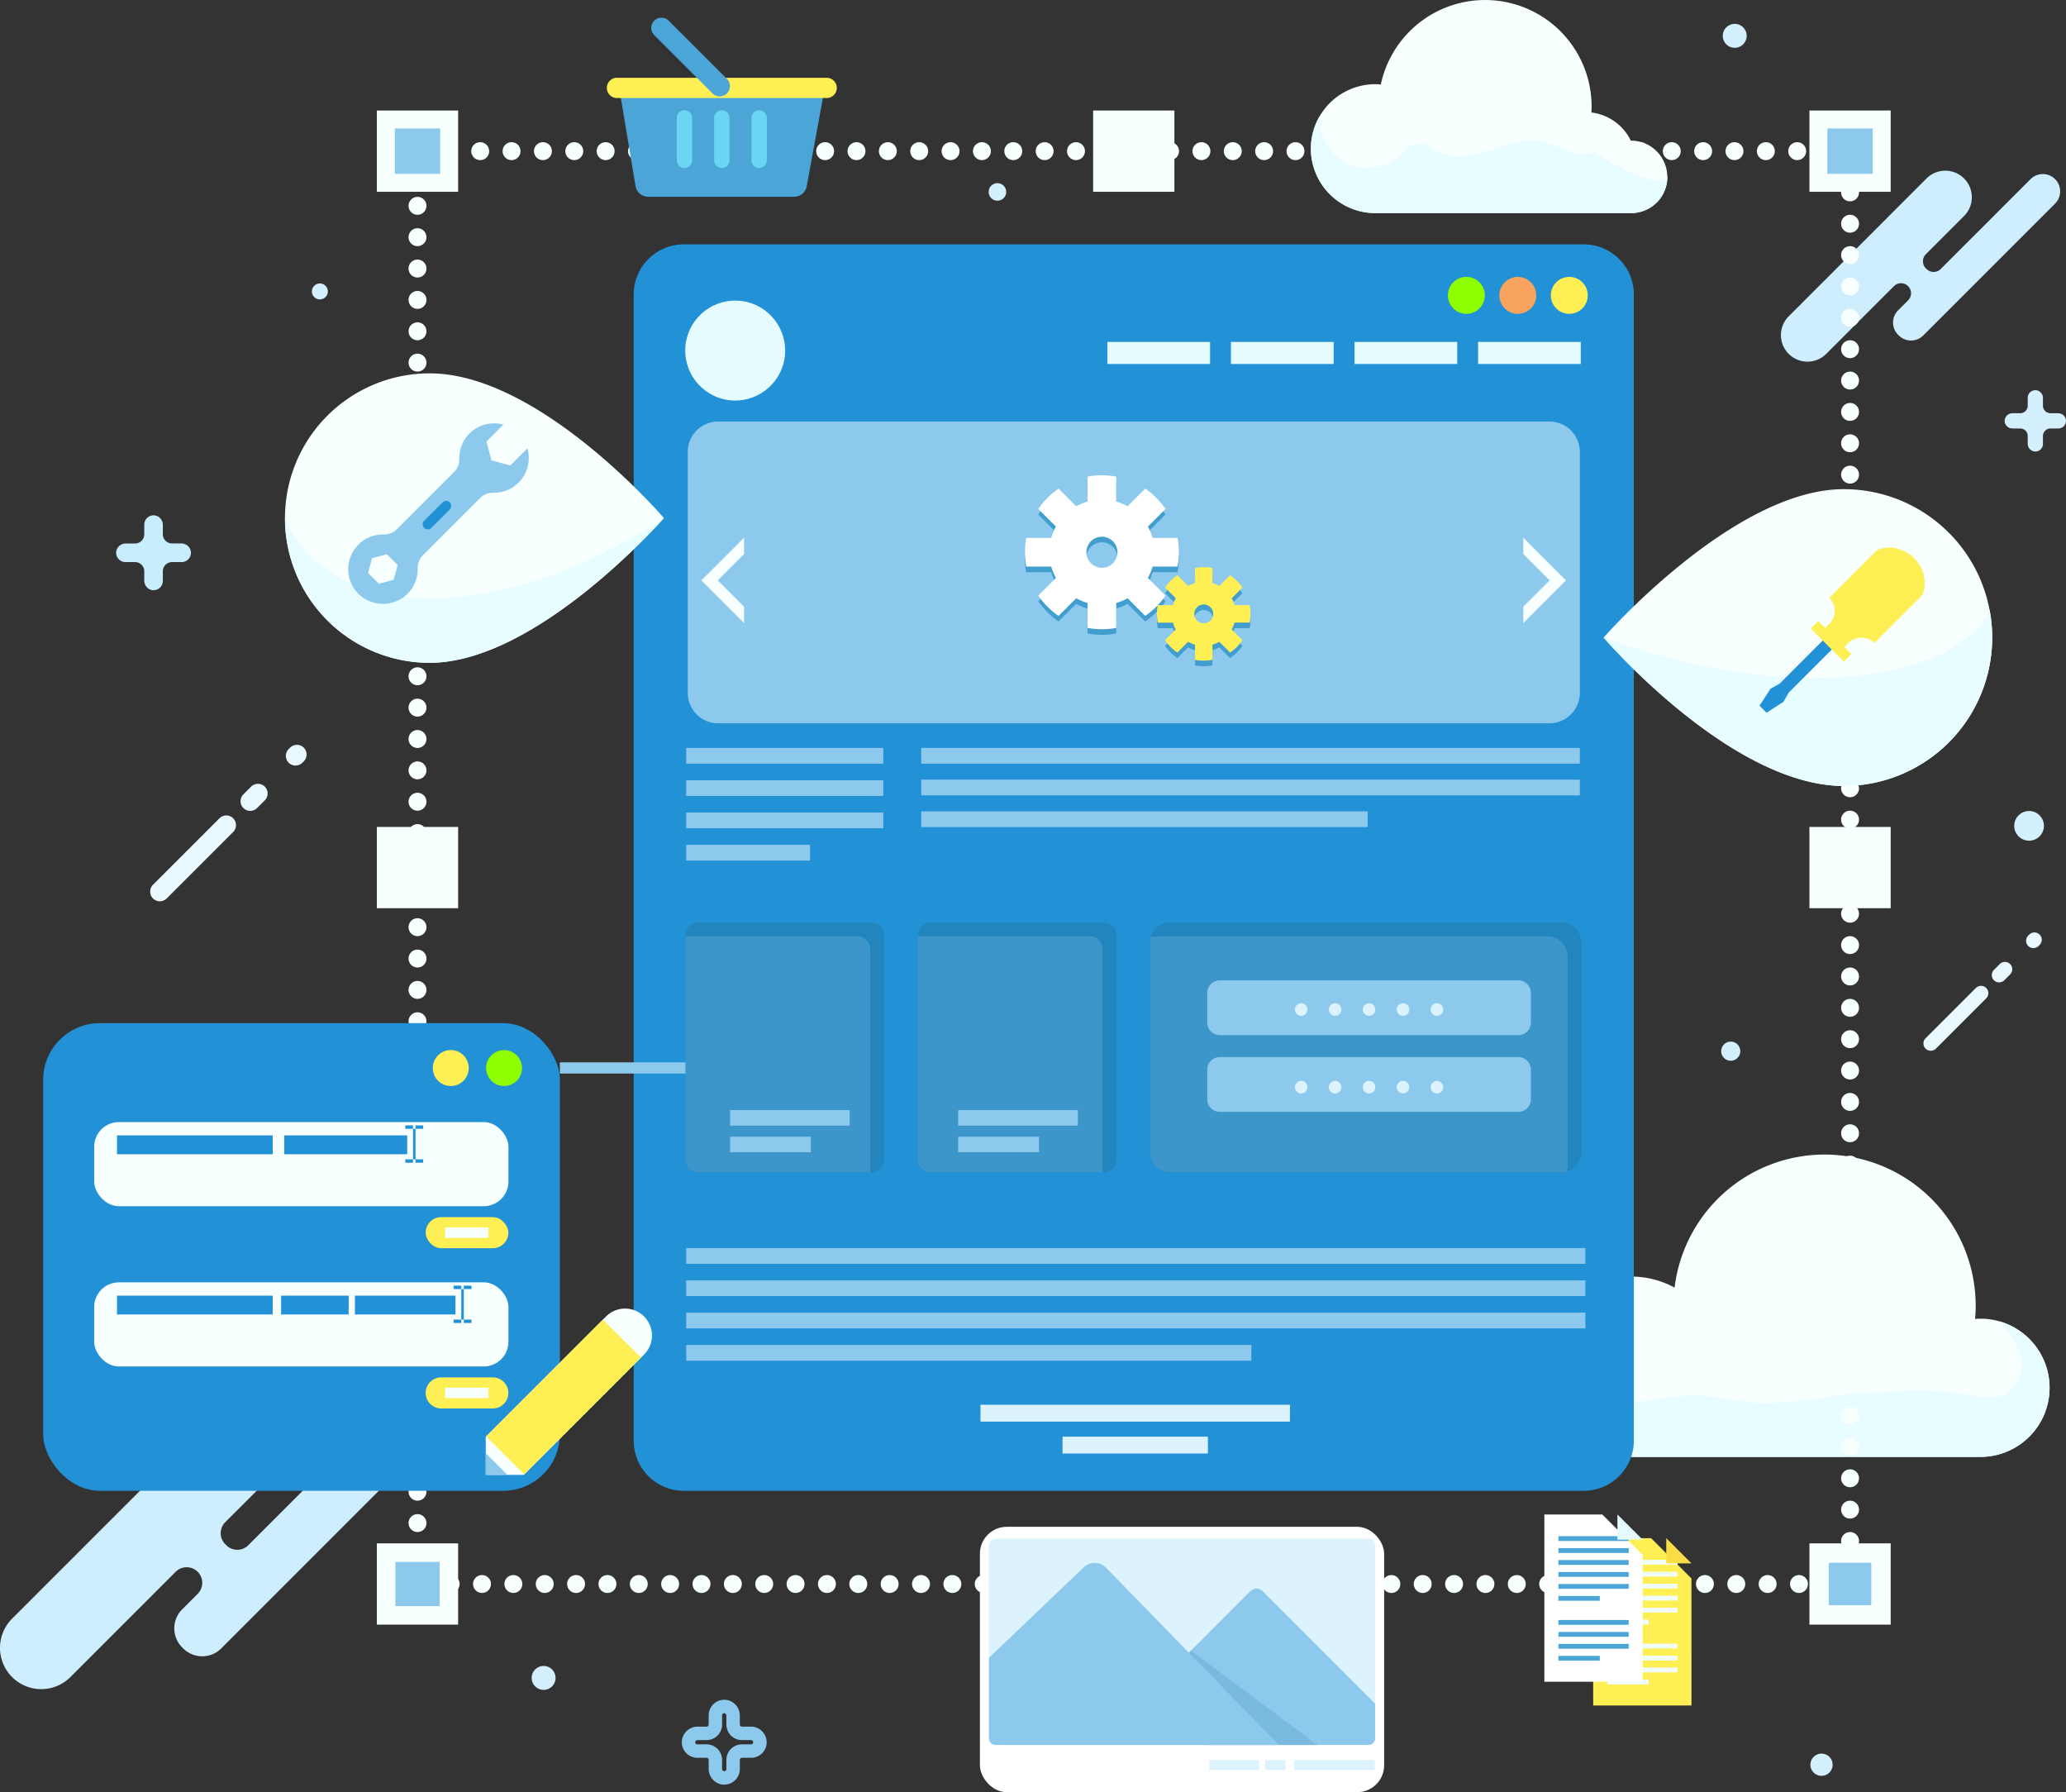 <svg xmlns="http://www.w3.org/2000/svg" width="230.603" height="200" viewBox="0 0 230.603 200">
  <rect x="0" y="0" width="230.603" height="200" fill="#333333" stroke="none"/>
  <g id="Grupo_54777" data-name="Grupo 54777" transform="translate(242.292 -165.078)">
    <g id="Grupo_54726" data-name="Grupo 54726">
      <path id="Trazado_101797" data-name="Trazado 101797" d="M-13.523,319.947a7.715,7.715,0,0,1-7.715,7.714H-60.2A10.061,10.061,0,0,1-70.263,317.6v-.075A10.061,10.061,0,0,1-60.2,307.541a10,10,0,0,1,4.822,1.23,16.866,16.866,0,0,1,16.742-14.849A16.869,16.869,0,0,1-21.769,310.8c0,.494-.025.981-.068,1.468.2-.019.393-.031.6-.031a7.571,7.571,0,0,1,2.105.293A7.715,7.715,0,0,1-13.523,319.947Z" fill="#f7ffff"/>
      <path id="Trazado_101798" data-name="Trazado 101798" d="M-13.523,319.947a7.715,7.715,0,0,1-7.715,7.714H-60.2A10.061,10.061,0,0,1-70.263,317.6v-.075a5.962,5.962,0,0,0,.694,1.5,6.556,6.556,0,0,0,2.842,2.211,12.986,12.986,0,0,0,6.765.413,43.16,43.16,0,0,1,6.8-.862c2.517.031,4.979.762,7.5.868a47.065,47.065,0,0,0,7.8-.775c2.374-.3,4.767-.4,7.153-.5a34.613,34.613,0,0,1,7.377.225c1.793.312,3.805.855,5.291-.182a3.977,3.977,0,0,0,1.131-4.485,9.9,9.9,0,0,0-2.218-3.411A7.715,7.715,0,0,1-13.523,319.947Z" fill="#e8fdff"/>
    </g>
    <g id="_0" data-name="0">
      <g id="Grupo_54727" data-name="Grupo 54727">
        <path id="Trazado_101799" data-name="Trazado 101799" d="M-42.642,204.569h0a2.963,2.963,0,0,0,4.19,0l7.557-7.557a1.118,1.118,0,0,1,1.582,0h0a1.118,1.118,0,0,1,0,1.582l-1.113,1.113a1.932,1.932,0,0,0,0,2.733l.072.072a1.932,1.932,0,0,0,2.733,0L-12.908,187.8a1.931,1.931,0,0,0,0-2.732h0a1.931,1.931,0,0,0-2.732,0L-25.674,195.1a1.118,1.118,0,0,1-1.582,0l-.073-.072a1.118,1.118,0,0,1,0-1.582l4.261-4.261a2.963,2.963,0,0,0,0-4.19h0a2.963,2.963,0,0,0-4.19,0l-15.384,15.384A2.963,2.963,0,0,0-42.642,204.569Z" fill="#ceeefe"/>
      </g>
    </g>
    <g id="Website">
      <path id="Rectángulo_5222" data-name="Rectángulo 5222" d="M5.6,0H106.042a5.594,5.594,0,0,1,5.594,5.594V133.5a5.6,5.6,0,0,1-5.6,5.6H5.6A5.6,5.6,0,0,1,0,133.5V5.6A5.6,5.6,0,0,1,5.6,0Z" transform="translate(-171.561 192.347)" fill="#2291d6"/>
      <path id="Trazado_101800" data-name="Trazado 101800" d="M-69.191,198.04A2.061,2.061,0,0,0-67.13,200.1a2.06,2.06,0,0,0,2.06-2.061,2.06,2.06,0,0,0-2.06-2.061A2.061,2.061,0,0,0-69.191,198.04Z" fill="#fef054"/>
      <path id="Trazado_101801" data-name="Trazado 101801" d="M-74.936,198.04a2.061,2.061,0,0,0,2.061,2.061,2.061,2.061,0,0,0,2.061-2.061,2.061,2.061,0,0,0-2.061-2.061A2.061,2.061,0,0,0-74.936,198.04Z" fill="#f8a35e"/>
      <path id="Trazado_101802" data-name="Trazado 101802" d="M-80.68,198.04a2.061,2.061,0,0,0,2.061,2.061,2.061,2.061,0,0,0,2.061-2.061,2.061,2.061,0,0,0-2.061-2.061A2.061,2.061,0,0,0-80.68,198.04Z" fill="#8ffe00"/>
      <rect id="Rectángulo_5223" data-name="Rectángulo 5223" width="11.461" height="2.462" transform="translate(-77.309 203.234)" fill="#e5fbfe"/>
      <rect id="Rectángulo_5224" data-name="Rectángulo 5224" width="11.461" height="2.462" transform="translate(-91.102 203.234)" fill="#e5fbfe"/>
      <rect id="Rectángulo_5225" data-name="Rectángulo 5225" width="11.461" height="2.462" transform="translate(-104.895 203.234)" fill="#e5fbfe"/>
      <rect id="Rectángulo_5226" data-name="Rectángulo 5226" width="11.461" height="2.462" transform="translate(-118.688 203.234)" fill="#e5fbfe"/>
      <circle id="Elipse_4214" data-name="Elipse 4214" cx="5.577" cy="5.577" r="5.577" transform="translate(-166.943 208.34) rotate(-76.666)" fill="#e5fbfe"/>
      <path id="Rectángulo_5227" data-name="Rectángulo 5227" d="M3.4,0H96.175a3.4,3.4,0,0,1,3.4,3.4V30.275a3.4,3.4,0,0,1-3.4,3.4H3.4a3.4,3.4,0,0,1-3.4-3.4V3.4A3.4,3.4,0,0,1,3.4,0Z" transform="translate(-165.529 212.12)" fill="#8cc9ed"/>
      <g id="Grupo_54730" data-name="Grupo 54730">
        <g id="Grupo_54728" data-name="Grupo 54728">
          <path id="Trazado_101803" data-name="Trazado 101803" d="M-67.5,229.845l-4.767-4.767V226.9l2.943,2.943-2.943,2.943v1.824Z" fill="#f7ffff"/>
        </g>
        <g id="Grupo_54729" data-name="Grupo 54729">
          <path id="Trazado_101804" data-name="Trazado 101804" d="M-164.005,229.845l4.767-4.767V226.9l-2.943,2.943,2.943,2.943v1.824Z" fill="#f7ffff"/>
        </g>
      </g>
      <rect id="Rectángulo_5228" data-name="Rectángulo 5228" width="73.512" height="1.756" transform="translate(-139.468 248.544)" fill="#8cc9ed"/>
      <rect id="Rectángulo_5229" data-name="Rectángulo 5229" width="73.512" height="1.756" transform="translate(-139.468 252.082)" fill="#8cc9ed"/>
      <rect id="Rectángulo_5230" data-name="Rectángulo 5230" width="49.832" height="1.756" transform="translate(-139.468 255.621)" fill="#8cc9ed"/>
      <rect id="Rectángulo_5231" data-name="Rectángulo 5231" width="21.997" height="1.756" transform="translate(-165.7 248.544)" fill="#8cc9ed"/>
      <rect id="Rectángulo_5232" data-name="Rectángulo 5232" width="21.997" height="1.756" transform="translate(-165.7 252.149)" fill="#8cc9ed"/>
      <rect id="Rectángulo_5233" data-name="Rectángulo 5233" width="21.997" height="1.756" transform="translate(-165.7 255.753)" fill="#8cc9ed"/>
      <rect id="Rectángulo_5234" data-name="Rectángulo 5234" width="13.826" height="1.756" transform="translate(-165.7 259.358)" fill="#8cc9ed"/>
      <g id="Grupo_54731" data-name="Grupo 54731">
        <rect id="Rectángulo_5235" data-name="Rectángulo 5235" width="100.364" height="1.756" transform="translate(-165.7 304.356)" fill="#8cc9ed"/>
        <rect id="Rectángulo_5236" data-name="Rectángulo 5236" width="100.364" height="1.756" transform="translate(-165.7 307.961)" fill="#8cc9ed"/>
        <rect id="Rectángulo_5237" data-name="Rectángulo 5237" width="100.364" height="1.756" transform="translate(-165.7 311.566)" fill="#8cc9ed"/>
        <rect id="Rectángulo_5238" data-name="Rectángulo 5238" width="63.083" height="1.756" transform="translate(-165.7 315.17)" fill="#8cc9ed"/>
      </g>
      <path id="Trazado_101805" data-name="Trazado 101805" d="M-143.613,269.435v25.056a1.41,1.41,0,0,1-1.411,1.412h-19.328a1.412,1.412,0,0,1-1.418-1.412V269.435a1.412,1.412,0,0,1,1.418-1.411h19.328A1.409,1.409,0,0,1-143.613,269.435Z" fill="#2385bd"/>
      <path id="Trazado_101806" data-name="Trazado 101806" d="M-117.695,269.435v25.056a1.41,1.41,0,0,1-1.411,1.412h-19.328a1.412,1.412,0,0,1-1.418-1.412V269.435a1.412,1.412,0,0,1,1.418-1.411h19.328A1.409,1.409,0,0,1-117.695,269.435Z" fill="#2385bd"/>
      <path id="Trazado_101807" data-name="Trazado 101807" d="M-65.771,270.3v23.332a2.269,2.269,0,0,1-1.637,2.18,2.134,2.134,0,0,1-.637.094h-43.609a2.275,2.275,0,0,1-2.28-2.274V270.3a2.111,2.111,0,0,1,.094-.637,2.271,2.271,0,0,1,2.186-1.636h43.609A2.274,2.274,0,0,1-65.771,270.3Z" fill="#2385bd"/>
      <path id="Trazado_101808" data-name="Trazado 101808" d="M-145.155,270.978V295.9h-19.2a1.412,1.412,0,0,1-1.418-1.412V269.567h19.2A1.41,1.41,0,0,1-145.155,270.978Z" fill="#3d96ca"/>
      <path id="Trazado_101809" data-name="Trazado 101809" d="M-119.238,270.978V295.9h-19.2a1.412,1.412,0,0,1-1.418-1.412V269.567h19.2A1.409,1.409,0,0,1-119.238,270.978Z" fill="#3d96ca"/>
      <path id="Trazado_101810" data-name="Trazado 101810" d="M-67.314,271.84v23.332a2.106,2.106,0,0,1-.094.637,2.134,2.134,0,0,1-.637.094h-43.609a2.275,2.275,0,0,1-2.28-2.274V270.3a2.111,2.111,0,0,1,.094-.637,2.207,2.207,0,0,1,.643-.093h43.609A2.274,2.274,0,0,1-67.314,271.84Z" fill="#3d96ca"/>
      <g id="Grupo_54732" data-name="Grupo 54732">
        <rect id="Rectángulo_5239" data-name="Rectángulo 5239" width="13.355" height="1.731" transform="translate(-160.809 288.961)" fill="#8cc9ed"/>
        <rect id="Rectángulo_5240" data-name="Rectángulo 5240" width="9.025" height="1.731" transform="translate(-160.809 291.929)" fill="#8cc9ed"/>
      </g>
      <g id="Grupo_54733" data-name="Grupo 54733">
        <rect id="Rectángulo_5241" data-name="Rectángulo 5241" width="13.355" height="1.731" transform="translate(-135.345 288.961)" fill="#8cc9ed"/>
        <rect id="Rectángulo_5242" data-name="Rectángulo 5242" width="9.025" height="1.731" transform="translate(-135.345 291.929)" fill="#8cc9ed"/>
      </g>
      <rect id="Rectángulo_5243" data-name="Rectángulo 5243" width="34.537" height="1.881" transform="translate(-132.849 321.842)" fill="#dcf3fe"/>
      <rect id="Rectángulo_5244" data-name="Rectángulo 5244" width="16.223" height="1.881" transform="translate(-123.692 325.402)" fill="#dcf3fe"/>
    </g>
    <g id="transform">
      <g id="Grupo_54738" data-name="Grupo 54738">
        <rect id="Rectángulo_5245" data-name="Rectángulo 5245" width="159.9" height="159.9" transform="translate(-195.692 181.946)" fill="none" stroke="#f7ffff" stroke-linecap="round" stroke-miterlimit="10" stroke-width="2" stroke-dasharray="0 3.5"/>
        <g id="Grupo_54737" data-name="Grupo 54737">
          <g id="Grupo_54734" data-name="Grupo 54734">
            <rect id="Rectángulo_5246" data-name="Rectángulo 5246" width="9.07" height="9.07" transform="translate(-200.227 177.411)" fill="#f7ffff"/>
            <rect id="Rectángulo_5247" data-name="Rectángulo 5247" width="5.066" height="5.066" transform="translate(-198.225 179.413)" fill="#8cc9ed"/>
            <rect id="Rectángulo_5248" data-name="Rectángulo 5248" width="9.07" height="9.07" transform="translate(-120.277 177.411)" fill="#f7ffff"/>
            <rect id="Rectángulo_5249" data-name="Rectángulo 5249" width="9.07" height="9.07" transform="translate(-40.328 177.411)" fill="#f7ffff"/>
            <rect id="Rectángulo_5250" data-name="Rectángulo 5250" width="5.062" height="5.062" transform="translate(-38.324 179.415)" fill="#8cc9ed"/>
          </g>
          <g id="Grupo_54735" data-name="Grupo 54735">
            <rect id="Rectángulo_5251" data-name="Rectángulo 5251" width="9.07" height="9.07" transform="translate(-200.227 257.361)" fill="#f7ffff"/>
            <rect id="Rectángulo_5252" data-name="Rectángulo 5252" width="9.07" height="9.07" transform="translate(-40.328 257.361)" fill="#f7ffff"/>
          </g>
          <g id="Grupo_54736" data-name="Grupo 54736">
            <rect id="Rectángulo_5253" data-name="Rectángulo 5253" width="9.07" height="9.07" transform="translate(-200.227 337.31)" fill="#f7ffff"/>
            <rect id="Rectángulo_5254" data-name="Rectángulo 5254" width="4.936" height="4.936" transform="translate(-198.16 339.377)" fill="#8cc9ed"/>
            <rect id="Rectángulo_5255" data-name="Rectángulo 5255" width="9.07" height="9.07" transform="translate(-120.277 337.31)" fill="#f7ffff"/>
            <rect id="Rectángulo_5256" data-name="Rectángulo 5256" width="9.07" height="9.07" transform="translate(-40.328 337.31)" fill="#f7ffff"/>
            <rect id="Rectángulo_5257" data-name="Rectángulo 5257" width="4.741" height="4.741" transform="translate(-38.163 339.475)" fill="#8cc9ed"/>
          </g>
        </g>
      </g>
    </g>
    <g id="photo_image_picture" data-name="photo image picture">
      <g id="Grupo_54739" data-name="Grupo 54739">
        <rect id="Rectángulo_5258" data-name="Rectángulo 5258" width="45.119" height="29.616" rx="3.001" transform="translate(-132.916 335.462)" fill="#fff"/>
        <path id="Trazado_101811" data-name="Trazado 101811" d="M-88.8,337.549v21.5a.761.761,0,0,1-.758.758h-41.6a.753.753,0,0,1-.75-.758v-21.5a.754.754,0,0,1,.75-.758h41.6A.761.761,0,0,1-88.8,337.549Z" fill="#dcf3fe"/>
        <path id="Trazado_101812" data-name="Trazado 101812" d="M-88.8,355.2v3.849a.76.76,0,0,1-.758.758h-18.228l-2.566-9.539.991-.991,6.624-6.631a.977.977,0,0,1,1.382,0Z" fill="#8cc9ed"/>
        <path id="Trazado_101813" data-name="Trazado 101813" d="M-95.242,359.809h-12.546l-2.566-9.539.991-.991Z" fill="#7abade"/>
        <path id="Trazado_101814" data-name="Trazado 101814" d="M-99.557,359.809h-31.6a.749.749,0,0,1-.75-.749v-8.973l10.582-10.105a1.766,1.766,0,0,1,2.485.044Z" fill="#8cc9ed"/>
        <rect id="Rectángulo_5259" data-name="Rectángulo 5259" width="8.997" height="1.107" transform="translate(-97.839 361.488)" fill="#dcf3fe"/>
        <rect id="Rectángulo_5260" data-name="Rectángulo 5260" width="2.275" height="1.107" transform="translate(-101.079 361.488)" fill="#dcf3fe"/>
        <rect id="Rectángulo_5261" data-name="Rectángulo 5261" width="5.55" height="1.107" transform="translate(-107.309 361.488)" fill="#dcf3fe"/>
      </g>
    </g>
    <g id="login">
      <g id="Grupo_54742" data-name="Grupo 54742">
        <g id="Grupo_54740" data-name="Grupo 54740">
          <path id="Trazado_101815" data-name="Trazado 101815" d="M-71.42,275.886v3.31a1.4,1.4,0,0,1-1.4,1.4h-33.321a1.229,1.229,0,0,1-.2-.017,1.394,1.394,0,0,1-1.2-1.386v-3.31a1.4,1.4,0,0,1,1.4-1.4h33.321a1.4,1.4,0,0,1,1.381,1.2A1.246,1.246,0,0,1-71.42,275.886Z" fill="#8cc9ed"/>
        </g>
        <g id="Grupo_54741" data-name="Grupo 54741">
          <path id="Trazado_101816" data-name="Trazado 101816" d="M-71.42,284.445v3.311a1.4,1.4,0,0,1-1.4,1.4h-33.321a1.224,1.224,0,0,1-.2-.016,1.4,1.4,0,0,1-1.2-1.386v-3.311a1.4,1.4,0,0,1,1.4-1.4h33.321a1.4,1.4,0,0,1,1.381,1.2A1.233,1.233,0,0,1-71.42,284.445Z" fill="#8cc9ed"/>
        </g>
      </g>
      <g id="Grupo_54743" data-name="Grupo 54743">
        <path id="Trazado_101817" data-name="Trazado 101817" d="M-96.357,277.739a.7.7,0,0,1-.7.7.7.7,0,0,1-.7-.7.7.7,0,0,1,.7-.7A.7.7,0,0,1-96.357,277.739Z" fill="#dcf3fe"/>
        <path id="Trazado_101818" data-name="Trazado 101818" d="M-92.568,277.739a.7.7,0,0,1-.7.7.7.7,0,0,1-.7-.7.7.7,0,0,1,.7-.7A.7.7,0,0,1-92.568,277.739Z" fill="#dcf3fe"/>
        <path id="Trazado_101819" data-name="Trazado 101819" d="M-88.78,277.739a.7.7,0,0,1-.7.7.7.7,0,0,1-.7-.7.7.7,0,0,1,.7-.7A.7.7,0,0,1-88.78,277.739Z" fill="#dcf3fe"/>
        <path id="Trazado_101820" data-name="Trazado 101820" d="M-84.992,277.739a.7.7,0,0,1-.7.7.7.7,0,0,1-.7-.7.7.7,0,0,1,.7-.7A.7.7,0,0,1-84.992,277.739Z" fill="#dcf3fe"/>
        <path id="Trazado_101821" data-name="Trazado 101821" d="M-81.2,277.739a.7.7,0,0,1-.7.7.7.7,0,0,1-.7-.7.7.7,0,0,1,.7-.7A.7.7,0,0,1-81.2,277.739Z" fill="#dcf3fe"/>
      </g>
      <g id="Grupo_54744" data-name="Grupo 54744">
        <path id="Trazado_101822" data-name="Trazado 101822" d="M-96.357,286.4a.7.7,0,0,1-.7.7.7.7,0,0,1-.7-.7.7.7,0,0,1,.7-.7A.7.7,0,0,1-96.357,286.4Z" fill="#dcf3fe"/>
        <path id="Trazado_101823" data-name="Trazado 101823" d="M-92.568,286.4a.7.7,0,0,1-.7.7.7.7,0,0,1-.7-.7.7.7,0,0,1,.7-.7A.7.7,0,0,1-92.568,286.4Z" fill="#dcf3fe"/>
        <path id="Trazado_101824" data-name="Trazado 101824" d="M-88.78,286.4a.7.7,0,0,1-.7.7.7.7,0,0,1-.7-.7.7.7,0,0,1,.7-.7A.7.7,0,0,1-88.78,286.4Z" fill="#dcf3fe"/>
        <path id="Trazado_101825" data-name="Trazado 101825" d="M-84.992,286.4a.7.7,0,0,1-.7.7.7.7,0,0,1-.7-.7.7.7,0,0,1,.7-.7A.7.7,0,0,1-84.992,286.4Z" fill="#dcf3fe"/>
        <circle id="Elipse_4215" data-name="Elipse 4215" cx="0.701" cy="0.701" r="0.701" transform="translate(-82.606 285.703)" fill="#dcf3fe"/>
      </g>
    </g>
    <g id="_0-2" data-name="0">
      <g id="Grupo_54745" data-name="Grupo 54745">
        <path id="Trazado_101826" data-name="Trazado 101826" d="M-240.943,352.229h0a4.605,4.605,0,0,0,6.512,0l11.745-11.745a1.739,1.739,0,0,1,2.459,0h0a1.739,1.739,0,0,1,0,2.459l-1.73,1.73a3,3,0,0,0,0,4.247l.112.112a3,3,0,0,0,4.247,0l22.869-22.869a3,3,0,0,0,0-4.247h0a3,3,0,0,0-4.247,0l-15.6,15.6a1.739,1.739,0,0,1-2.459,0l-.113-.113a1.739,1.739,0,0,1,0-2.459l6.623-6.622a4.605,4.605,0,0,0,0-6.512h0a4.605,4.605,0,0,0-6.512,0l-23.911,23.911A4.605,4.605,0,0,0-240.943,352.229Z" fill="#ceeefe"/>
      </g>
    </g>
    <g id="Artwork_4" data-name="Artwork 4">
      <g id="Grupo_54747" data-name="Grupo 54747">
        <rect id="Rectángulo_5262" data-name="Rectángulo 5262" width="57.676" height="52.188" rx="6.331" transform="translate(-237.474 279.256)" fill="#2291d6"/>
        <g id="Grupo_54746" data-name="Grupo 54746">
          <circle id="Elipse_4216" data-name="Elipse 4216" cx="2.006" cy="2.006" r="2.006" transform="translate(-188.037 282.261)" fill="#8ffe00"/>
          <path id="Trazado_101827" data-name="Trazado 101827" d="M-189.971,284.267a2.006,2.006,0,0,1-2.006,2.006,2.007,2.007,0,0,1-2.007-2.006,2.007,2.007,0,0,1,2.007-2.006A2.006,2.006,0,0,1-189.971,284.267Z" fill="#fef054"/>
        </g>
      </g>
    </g>
    <g id="Grupo_54752" data-name="Grupo 54752">
      <rect id="Rectángulo_5263" data-name="Rectángulo 5263" width="46.242" height="9.391" rx="2.76" transform="translate(-231.781 290.296)" fill="#f7ffff"/>
      <g id="Grupo_54748" data-name="Grupo 54748">
        <rect id="Rectángulo_5264" data-name="Rectángulo 5264" width="9.229" height="3.47" rx="1.735" transform="translate(-194.779 300.904)" fill="#fef054"/>
        <rect id="Rectángulo_5265" data-name="Rectángulo 5265" width="4.842" height="1.169" transform="translate(-192.621 302.05)" fill="#f7ffff"/>
      </g>
      <rect id="Rectángulo_5266" data-name="Rectángulo 5266" width="17.38" height="2.099" transform="translate(-229.233 291.784)" fill="#2291d6"/>
      <rect id="Rectángulo_5267" data-name="Rectángulo 5267" width="13.729" height="2.099" transform="translate(-210.569 291.784)" fill="#2291d6"/>
      <g id="Grupo_54751" data-name="Grupo 54751">
        <rect id="Rectángulo_5268" data-name="Rectángulo 5268" width="0.281" height="3.406" transform="translate(-196.192 291.051)" fill="#2291d6"/>
        <g id="Grupo_54749" data-name="Grupo 54749">
          <rect id="Rectángulo_5269" data-name="Rectángulo 5269" width="0.86" height="0.38" transform="translate(-197.052 290.667)" fill="#2291d6"/>
          <rect id="Rectángulo_5270" data-name="Rectángulo 5270" width="0.86" height="0.38" transform="translate(-195.916 290.667)" fill="#2291d6"/>
        </g>
        <g id="Grupo_54750" data-name="Grupo 54750">
          <rect id="Rectángulo_5271" data-name="Rectángulo 5271" width="0.86" height="0.38" transform="translate(-197.052 294.454)" fill="#2291d6"/>
          <rect id="Rectángulo_5272" data-name="Rectángulo 5272" width="0.86" height="0.38" transform="translate(-195.916 294.454)" fill="#2291d6"/>
        </g>
      </g>
    </g>
    <g id="Grupo_54757" data-name="Grupo 54757">
      <rect id="Rectángulo_5273" data-name="Rectángulo 5273" width="46.242" height="9.391" rx="2.76" transform="translate(-231.781 308.18)" fill="#f7ffff"/>
      <g id="Grupo_54753" data-name="Grupo 54753">
        <path id="Trazado_101828" data-name="Trazado 101828" d="M-193.045,322.257h5.76a1.74,1.74,0,0,0,1.734-1.735h0a1.74,1.74,0,0,0-1.734-1.735h-5.76a1.74,1.74,0,0,0-1.734,1.735h0A1.74,1.74,0,0,0-193.045,322.257Z" fill="#fef054"/>
        <rect id="Rectángulo_5274" data-name="Rectángulo 5274" width="4.842" height="1.169" transform="translate(-192.621 319.933)" fill="#f7ffff"/>
      </g>
      <rect id="Rectángulo_5275" data-name="Rectángulo 5275" width="17.38" height="2.099" transform="translate(-229.233 309.668)" fill="#2291d6"/>
      <rect id="Rectángulo_5276" data-name="Rectángulo 5276" width="11.224" height="2.099" transform="translate(-202.674 309.668)" fill="#2291d6"/>
      <rect id="Rectángulo_5277" data-name="Rectángulo 5277" width="7.537" height="2.099" transform="translate(-210.913 309.668)" fill="#2291d6"/>
      <g id="Grupo_54756" data-name="Grupo 54756">
        <rect id="Rectángulo_5278" data-name="Rectángulo 5278" width="0.281" height="3.406" transform="translate(-190.803 308.934)" fill="#2291d6"/>
        <g id="Grupo_54754" data-name="Grupo 54754">
          <rect id="Rectángulo_5279" data-name="Rectángulo 5279" width="0.86" height="0.38" transform="translate(-191.662 308.55)" fill="#2291d6"/>
          <rect id="Rectángulo_5280" data-name="Rectángulo 5280" width="0.86" height="0.38" transform="translate(-190.526 308.55)" fill="#2291d6"/>
        </g>
        <g id="Grupo_54755" data-name="Grupo 54755">
          <rect id="Rectángulo_5281" data-name="Rectángulo 5281" width="0.86" height="0.38" transform="translate(-191.662 312.338)" fill="#2291d6"/>
          <rect id="Rectángulo_5282" data-name="Rectángulo 5282" width="0.86" height="0.38" transform="translate(-190.526 312.338)" fill="#2291d6"/>
        </g>
      </g>
    </g>
    <g id="pencil_edit" data-name="pencil edit">
      <g id="Grupo_54759" data-name="Grupo 54759">
        <g id="Grupo_54758" data-name="Grupo 54758">
          <path id="Trazado_101829" data-name="Trazado 101829" d="M-170.4,311.99h0a3,3,0,0,1,0,4.248l-13.426,13.426h-4.248v-4.248l13.426-13.426A3,3,0,0,1-170.4,311.99Z" fill="#f7ffff"/>
          <path id="Trazado_101830" data-name="Trazado 101830" d="M-175,312.342l-1.127,1.129-11.9,11.9,4.247,4.247,13.034-13.034Z" fill="#fef054"/>
        </g>
      </g>
      <path id="Trazado_101831" data-name="Trazado 101831" d="M-188.071,329.664h2.407l-2.407-2.407Z" fill="#8cc9ed"/>
    </g>
    <g id="Artwork_6" data-name="Artwork 6">
      <g id="Grupo_54766" data-name="Grupo 54766">
        <g id="Grupo_54762" data-name="Grupo 54762">
          <path id="Trazado_101832" data-name="Trazado 101832" d="M-53.493,355.4h-10.97V336.73H-58l4.505,4.5Z" fill="#fef054"/>
          <g id="Grupo_54760" data-name="Grupo 54760">
            <rect id="Rectángulo_5283" data-name="Rectángulo 5283" width="7.846" height="0.537" transform="translate(-62.895 339.148)" fill="#f1fcff"/>
            <rect id="Rectángulo_5284" data-name="Rectángulo 5284" width="7.846" height="0.537" transform="translate(-62.895 340.483)" fill="#f1fcff"/>
            <rect id="Rectángulo_5285" data-name="Rectángulo 5285" width="7.846" height="0.537" transform="translate(-62.895 341.817)" fill="#f1fcff"/>
            <rect id="Rectángulo_5286" data-name="Rectángulo 5286" width="7.846" height="0.537" transform="translate(-62.895 343.151)" fill="#f1fcff"/>
            <rect id="Rectángulo_5287" data-name="Rectángulo 5287" width="7.846" height="0.537" transform="translate(-62.895 344.486)" fill="#f1fcff"/>
            <rect id="Rectángulo_5288" data-name="Rectángulo 5288" width="4.618" height="0.537" transform="translate(-62.895 345.82)" fill="#f1fcff"/>
          </g>
          <g id="Grupo_54761" data-name="Grupo 54761">
            <rect id="Rectángulo_5289" data-name="Rectángulo 5289" width="7.846" height="0.537" transform="translate(-62.895 348.505)" fill="#f1fcff"/>
            <rect id="Rectángulo_5290" data-name="Rectángulo 5290" width="7.846" height="0.537" transform="translate(-62.895 349.84)" fill="#f1fcff"/>
            <rect id="Rectángulo_5291" data-name="Rectángulo 5291" width="7.846" height="0.537" transform="translate(-62.895 351.174)" fill="#f1fcff"/>
            <rect id="Rectángulo_5292" data-name="Rectángulo 5292" width="4.618" height="0.537" transform="translate(-62.895 352.508)" fill="#f1fcff"/>
          </g>
          <path id="Trazado_101833" data-name="Trazado 101833" d="M-53.493,339.544h-2.814V336.73h0l2.814,2.814Z" fill="#fbdd47"/>
        </g>
        <g id="Grupo_54765" data-name="Grupo 54765">
          <path id="Trazado_101834" data-name="Trazado 101834" d="M-58.944,352.753h-10.97V334.087h6.465l4.505,4.505Z" fill="#fff"/>
          <g id="Grupo_54763" data-name="Grupo 54763">
            <rect id="Rectángulo_5293" data-name="Rectángulo 5293" width="7.846" height="0.537" transform="translate(-68.346 336.506)" fill="#4ca5d7"/>
            <rect id="Rectángulo_5294" data-name="Rectángulo 5294" width="7.846" height="0.537" transform="translate(-68.346 337.84)" fill="#4ca5d7"/>
            <rect id="Rectángulo_5295" data-name="Rectángulo 5295" width="7.846" height="0.537" transform="translate(-68.346 339.174)" fill="#4ca5d7"/>
            <rect id="Rectángulo_5296" data-name="Rectángulo 5296" width="7.846" height="0.537" transform="translate(-68.346 340.509)" fill="#4ca5d7"/>
            <rect id="Rectángulo_5297" data-name="Rectángulo 5297" width="7.846" height="0.537" transform="translate(-68.346 341.843)" fill="#4ca5d7"/>
            <rect id="Rectángulo_5298" data-name="Rectángulo 5298" width="4.618" height="0.537" transform="translate(-68.346 343.178)" fill="#4ca5d7"/>
          </g>
          <g id="Grupo_54764" data-name="Grupo 54764">
            <rect id="Rectángulo_5299" data-name="Rectángulo 5299" width="7.846" height="0.537" transform="translate(-68.346 345.862)" fill="#4ca5d7"/>
            <rect id="Rectángulo_5300" data-name="Rectángulo 5300" width="7.846" height="0.537" transform="translate(-68.346 347.197)" fill="#4ca5d7"/>
            <rect id="Rectángulo_5301" data-name="Rectángulo 5301" width="7.846" height="0.537" transform="translate(-68.346 348.531)" fill="#4ca5d7"/>
            <rect id="Rectángulo_5302" data-name="Rectángulo 5302" width="4.618" height="0.537" transform="translate(-68.346 349.866)" fill="#4ca5d7"/>
          </g>
          <path id="Trazado_101835" data-name="Trazado 101835" d="M-58.944,336.9h-2.814v-2.814h0l2.814,2.814Z" fill="#e4faff"/>
        </g>
      </g>
    </g>
    <g id="Grupo_54767" data-name="Grupo 54767">
      <path id="Trazado_101836" data-name="Trazado 101836" d="M-56.186,184.816a4.04,4.04,0,0,1-4.043,4.043H-88.774a7.2,7.2,0,0,1-7.2-7.191,7.137,7.137,0,0,1,1.027-3.7,7.188,7.188,0,0,1,6.169-3.494c.2,0,.407.016.61.033a11.9,11.9,0,0,1,11.635-9.427,11.891,11.891,0,0,1,11.894,11.893c0,.22-.011.44-.022.659a5.626,5.626,0,0,1,4.4,3.148c.011,0,.017-.005.028-.005a4.035,4.035,0,0,1,4.037,3.961A.378.378,0,0,1-56.186,184.816Z" fill="#f7ffff"/>
      <path id="Trazado_101837" data-name="Trazado 101837" d="M-56.186,184.816a4.04,4.04,0,0,1-4.043,4.043H-88.774a7.2,7.2,0,0,1-7.2-7.191,7.137,7.137,0,0,1,1.027-3.7,5.8,5.8,0,0,0,1.066,3.73A5.16,5.16,0,0,0-92.2,183.19a5.514,5.514,0,0,0,6.444-.983,3.53,3.53,0,0,1,1.3-1.077c.923-.3,1.807.456,2.67.89,1.8.895,3.966.417,5.883-.192s3.922-1.352,5.889-.918a23.913,23.913,0,0,1,2.752,1.022,3.887,3.887,0,0,0,2.863.115A25.224,25.224,0,0,0-58.79,184.9a3.243,3.243,0,0,0,1.934.248,1.42,1.42,0,0,0,.664-.412A.378.378,0,0,1-56.186,184.816Z" fill="#e8fdff"/>
    </g>
    <g id="Grupo_54769" data-name="Grupo 54769">
      <path id="Trazado_101838" data-name="Trazado 101838" d="M-19.926,236.227a16.561,16.561,0,0,1-16.56,16.561c-12.619,0-26.811-16.561-26.811-16.561s14.486-16.56,26.811-16.56a16.555,16.555,0,0,1,16.254,13.406A16.36,16.36,0,0,1-19.926,236.227Z" fill="#f7ffff"/>
      <path id="Trazado_101839" data-name="Trazado 101839" d="M-19.926,236.227a16.561,16.561,0,0,1-16.56,16.561c-12.619,0-26.811-16.561-26.811-16.561,24.325,8.74,40.86,3.143,43.065-3.154A16.36,16.36,0,0,1-19.926,236.227Z" fill="#e8fdff"/>
      <g id="Grupo_54768" data-name="Grupo 54768">
        <path id="Trazado_101840" data-name="Trazado 101840" d="M-42.652,242.383l5.041-5.041-1.008-1.008-5.041,5.041-1.008.56-1.232,1.9.784.784,1.9-1.232Z" fill="#2291d6"/>
        <path id="Trazado_101841" data-name="Trazado 101841" d="M-33.074,236.837l5.179-5.179a1.119,1.119,0,0,0,.3-.533,3.817,3.817,0,0,0-1.052-3.754,3.814,3.814,0,0,0-3.754-1.052,1.119,1.119,0,0,0-.533.3l-5.179,5.179a2.061,2.061,0,0,1,0,2.913l-.448.448-.785-.784-.84.84,3.7,3.7.84-.84-.784-.785.448-.448A2.061,2.061,0,0,1-33.074,236.837Z" fill="#fef054"/>
      </g>
    </g>
    <g id="Grupo_54771" data-name="Grupo 54771">
      <path id="Trazado_101842" data-name="Trazado 101842" d="M-168.187,222.89c-.007,0-.007.007-.013.013-.431.487-14.305,16.142-26.136,16.142a16.15,16.15,0,0,1-16.148-16.155,16.144,16.144,0,0,1,16.148-16.147C-182.03,206.743-168.187,222.89-168.187,222.89Z" fill="#f7ffff"/>
      <path id="Trazado_101843" data-name="Trazado 101843" d="M-168.2,222.9c-.431.487-14.305,16.142-26.136,16.142a16.15,16.15,0,0,1-16.148-16.155C-204.569,236.084-184.029,233.554-168.2,222.9Z" fill="#e8fdff"/>
      <g id="setting">
        <g id="Grupo_54770" data-name="Grupo 54770">
          <path id="Trazado_101844" data-name="Trazado 101844" d="M-195.1,227.056l6.416-6.416a2,2,0,0,1,1.462-.573,3.862,3.862,0,0,0,2.816-1.134,3.877,3.877,0,0,0,.982-3.821l-1.908,1.908-2.1-.564-.564-2.1,1.893-1.893a3.878,3.878,0,0,0-3.782.993,3.87,3.87,0,0,0-1.134,2.816,2,2,0,0,1-.572,1.462l-6.415,6.415a2,2,0,0,1-1.462.573,3.862,3.862,0,0,0-2.816,1.134,3.875,3.875,0,0,0,.184,5.654,3.9,3.9,0,0,0,5.194-.073,3.868,3.868,0,0,0,1.236-2.953A1.941,1.941,0,0,1-195.1,227.056Zm-4.9,3.168-1.206-1.207.441-1.648,1.648-.442,1.207,1.207-.442,1.648Z" fill="#8cc9ed"/>
          <path id="Trazado_101845" data-name="Trazado 101845" d="M-194.952,223.993h0a.572.572,0,0,1,0-.8l2.058-2.057a.57.57,0,0,1,.8,0h0a.572.572,0,0,1,0,.805l-2.058,2.057A.57.57,0,0,1-194.952,223.993Z" fill="#2291d6"/>
        </g>
      </g>
    </g>
    <rect id="Rectángulo_5303" data-name="Rectángulo 5303" width="14.023" height="1.249" transform="translate(-179.801 283.632)" fill="#8cc9ed"/>
    <g id="cart_shop" data-name="cart shop">
      <g id="Grupo_54772" data-name="Grupo 54772">
        <path id="Trazado_101846" data-name="Trazado 101846" d="M-150.359,175.565l-1.887,10.3a1.43,1.43,0,0,1-1.4,1.171h-16.3a1.429,1.429,0,0,1-1.409-1.194l-1.729-10.385Z" fill="#4ca5d7"/>
        <path id="Trazado_101847" data-name="Trazado 101847" d="M-173.429,176.015h23.411a1.128,1.128,0,0,0,1.128-1.128h0a1.128,1.128,0,0,0-1.128-1.128h-23.411a1.128,1.128,0,0,0-1.128,1.128h0A1.128,1.128,0,0,0-173.429,176.015Z" fill="#fef054"/>
        <path id="Trazado_101848" data-name="Trazado 101848" d="M-169.265,169l6.5,6.5a1.143,1.143,0,0,0,1.613,0h0a1.145,1.145,0,0,0,0-1.613l-6.5-6.5a1.145,1.145,0,0,0-1.613,0h0A1.143,1.143,0,0,0-169.265,169Z" fill="#4ca5d7"/>
        <path id="Trazado_101849" data-name="Trazado 101849" d="M-157.555,183.83h0a.857.857,0,0,0,.855-.855v-4.738a.858.858,0,0,0-.855-.855h0a.857.857,0,0,0-.855.855v4.738A.857.857,0,0,0-157.555,183.83Z" fill="#6bd6f3"/>
        <path id="Trazado_101850" data-name="Trazado 101850" d="M-161.724,183.83h0a.857.857,0,0,0,.855-.855v-4.738a.857.857,0,0,0-.855-.855h0a.858.858,0,0,0-.855.855v4.738A.857.857,0,0,0-161.724,183.83Z" fill="#6bd6f3"/>
        <path id="Trazado_101851" data-name="Trazado 101851" d="M-165.892,183.83h0a.857.857,0,0,0,.855-.855v-4.738a.858.858,0,0,0-.855-.855h0a.858.858,0,0,0-.855.855v4.738A.857.857,0,0,0-165.892,183.83Z" fill="#6bd6f3"/>
      </g>
    </g>
    <g id="gear">
      <g id="Grupo_54773" data-name="Grupo 54773">
        <g id="gear-2" data-name="gear">
          <path id="Trazado_101852" data-name="Trazado 101852" d="M-110.859,228.932a8.436,8.436,0,0,0,.15-1.6,8.475,8.475,0,0,0-.15-1.6h-2.782a5.885,5.885,0,0,0-.525-1.267l1.966-1.966a8.591,8.591,0,0,0-2.264-2.266l-1.968,1.968a5.785,5.785,0,0,0-1.267-.525v-2.784a8.528,8.528,0,0,0-1.6-.15,8.554,8.554,0,0,0-1.6.15v2.784a5.814,5.814,0,0,0-1.268.525l-1.967-1.968A8.572,8.572,0,0,0-126.4,222.5l1.966,1.966a5.782,5.782,0,0,0-.524,1.267h-2.783a8.558,8.558,0,0,0-.15,1.6,8.518,8.518,0,0,0,.15,1.6h2.783a5.77,5.77,0,0,0,.524,1.268l-1.966,1.966a8.572,8.572,0,0,0,2.263,2.266l1.967-1.968a5.917,5.917,0,0,0,1.268.526v2.783a8.555,8.555,0,0,0,1.6.15,8.529,8.529,0,0,0,1.6-.15V232.99a5.888,5.888,0,0,0,1.267-.526l1.968,1.968a8.554,8.554,0,0,0,2.264-2.264l-1.966-1.968a5.872,5.872,0,0,0,.525-1.268Zm-8.441.132a1.733,1.733,0,0,1-1.733-1.733A1.734,1.734,0,0,1-119.3,225.6a1.735,1.735,0,0,1,1.734,1.734A1.734,1.734,0,0,1-119.3,229.064Z" fill="#419ecf"/>
        </g>
        <g id="gear-3" data-name="gear">
          <path id="Trazado_101853" data-name="Trazado 101853" d="M-102.8,235.183a5.2,5.2,0,0,0,.091-.973,5.213,5.213,0,0,0-.091-.974h-1.691a3.571,3.571,0,0,0-.319-.77l1.195-1.194a5.224,5.224,0,0,0-1.376-1.377l-1.2,1.195a3.547,3.547,0,0,0-.77-.318V229.08a5.2,5.2,0,0,0-.973-.091,5.21,5.21,0,0,0-.973.091v1.692a3.568,3.568,0,0,0-.77.318l-1.2-1.195a5.205,5.205,0,0,0-1.375,1.377l1.195,1.194a3.521,3.521,0,0,0-.319.77h-1.691a5.213,5.213,0,0,0-.091.974,5.2,5.2,0,0,0,.091.973h1.691a3.521,3.521,0,0,0,.319.77l-1.195,1.195a5.2,5.2,0,0,0,1.375,1.376l1.2-1.2a3.622,3.622,0,0,0,.77.319v1.691a5.21,5.21,0,0,0,.973.091,5.2,5.2,0,0,0,.973-.091v-1.691a3.6,3.6,0,0,0,.77-.319l1.2,1.2a5.205,5.205,0,0,0,1.376-1.376l-1.195-1.195a3.571,3.571,0,0,0,.319-.77Zm-5.13.08a1.054,1.054,0,0,1-1.053-1.053,1.054,1.054,0,0,1,1.053-1.054,1.054,1.054,0,0,1,1.054,1.054A1.054,1.054,0,0,1-107.927,235.263Z" fill="#419ecf"/>
        </g>
      </g>
    </g>
    <g id="gear-4" data-name="gear">
      <g id="Grupo_54774" data-name="Grupo 54774">
        <g id="gear-5" data-name="gear">
          <path id="Trazado_101854" data-name="Trazado 101854" d="M-110.859,228.308a8.454,8.454,0,0,0,.15-1.6,8.473,8.473,0,0,0-.15-1.6h-2.782a5.872,5.872,0,0,0-.525-1.268l1.966-1.966a8.591,8.591,0,0,0-2.264-2.266l-1.968,1.968a5.834,5.834,0,0,0-1.267-.525v-2.784a8.528,8.528,0,0,0-1.6-.15,8.554,8.554,0,0,0-1.6.15v2.784a5.863,5.863,0,0,0-1.268.525l-1.967-1.968a8.572,8.572,0,0,0-2.263,2.266l1.966,1.966a5.77,5.77,0,0,0-.524,1.268h-2.783a8.556,8.556,0,0,0-.15,1.6,8.537,8.537,0,0,0,.15,1.6h2.783a5.782,5.782,0,0,0,.524,1.267l-1.966,1.966a8.572,8.572,0,0,0,2.263,2.266l1.967-1.967a5.914,5.914,0,0,0,1.268.525v2.783a8.472,8.472,0,0,0,1.6.15,8.446,8.446,0,0,0,1.6-.15v-2.783a5.885,5.885,0,0,0,1.267-.525l1.968,1.967a8.554,8.554,0,0,0,2.264-2.264l-1.966-1.968a5.885,5.885,0,0,0,.525-1.267Zm-8.441.132a1.733,1.733,0,0,1-1.733-1.734,1.733,1.733,0,0,1,1.733-1.733,1.734,1.734,0,0,1,1.734,1.733A1.734,1.734,0,0,1-119.3,228.44Z" fill="#fff"/>
        </g>
        <g id="gear-6" data-name="gear">
          <path id="Trazado_101855" data-name="Trazado 101855" d="M-102.8,234.558a5.2,5.2,0,0,0,.091-.973,5.21,5.21,0,0,0-.091-.973h-1.691a3.55,3.55,0,0,0-.319-.77l1.195-1.195a5.224,5.224,0,0,0-1.376-1.377l-1.2,1.2a3.5,3.5,0,0,0-.77-.319v-1.692a5.2,5.2,0,0,0-.973-.091,5.21,5.21,0,0,0-.973.091v1.692a3.521,3.521,0,0,0-.77.319l-1.2-1.2a5.205,5.205,0,0,0-1.375,1.377l1.195,1.195a3.5,3.5,0,0,0-.319.77h-1.691a5.21,5.21,0,0,0-.091.973,5.2,5.2,0,0,0,.091.973h1.691a3.5,3.5,0,0,0,.319.77l-1.195,1.195a5.2,5.2,0,0,0,1.375,1.377l1.2-1.2a3.625,3.625,0,0,0,.77.32v1.69a5.128,5.128,0,0,0,.973.091,5.113,5.113,0,0,0,.973-.091v-1.69a3.6,3.6,0,0,0,.77-.32l1.2,1.2a5.205,5.205,0,0,0,1.376-1.376l-1.195-1.2a3.55,3.55,0,0,0,.319-.77Zm-5.13.08a1.053,1.053,0,0,1-1.053-1.053,1.053,1.053,0,0,1,1.053-1.053,1.053,1.053,0,0,1,1.054,1.053A1.053,1.053,0,0,1-107.927,234.638Z" fill="#fef054"/>
        </g>
      </g>
    </g>
    <g id="_0-3" data-name="0">
      <path id="Trazado_101856" data-name="Trazado 101856" d="M-222.058,225.726h-1.028a1.03,1.03,0,0,1-1.03-1.031v-1.027a1.068,1.068,0,0,0-.828-1.061,1.039,1.039,0,0,0-1.245,1.015V224.7a1.03,1.03,0,0,1-1.03,1.031h-1.028a1.069,1.069,0,0,0-1.061.827,1.039,1.039,0,0,0,1.016,1.246h1.073a1.03,1.03,0,0,1,1.03,1.03v1.028a1.069,1.069,0,0,0,.828,1.061,1.039,1.039,0,0,0,1.245-1.016v-1.073a1.03,1.03,0,0,1,1.03-1.03h1.074A1.039,1.039,0,0,0-221,226.553,1.068,1.068,0,0,0-222.058,225.726Z" fill="#c8edfd"/>
    </g>
    <g id="_0-4" data-name="0">
      <path id="Trazado_101857" data-name="Trazado 101857" d="M-158.5,358.512h-.981a.984.984,0,0,1-.983-.984v-.981a1.021,1.021,0,0,0-.79-1.013.992.992,0,0,0-1.189.97v1.024a.984.984,0,0,1-.984.984h-.981a1.018,1.018,0,0,0-1.012.79.991.991,0,0,0,.969,1.188h1.024a.984.984,0,0,1,.984.984v.981a1.019,1.019,0,0,0,.79,1.013.992.992,0,0,0,1.189-.97v-1.024a.984.984,0,0,1,.983-.984h1.024a.992.992,0,0,0,.97-1.188A1.019,1.019,0,0,0-158.5,358.512Z" fill="none" stroke="#8cc9ed" stroke-miterlimit="10" stroke-width="1.5"/>
    </g>
    <g id="_0-5" data-name="0">
      <path id="Trazado_101858" data-name="Trazado 101858" d="M-12.575,211.194h-.842a.844.844,0,0,1-.845-.844v-.842a.876.876,0,0,0-.678-.87.852.852,0,0,0-1.021.832v.88a.844.844,0,0,1-.844.844h-.842a.876.876,0,0,0-.87.679.851.851,0,0,0,.832,1.02h.88a.844.844,0,0,1,.844.845v.842a.876.876,0,0,0,.678.87.852.852,0,0,0,1.021-.833v-.879a.845.845,0,0,1,.845-.845h.879a.851.851,0,0,0,.832-1.02A.875.875,0,0,0-12.575,211.194Z" fill="#d4effe"/>
    </g>
    <g id="_0-6" data-name="0">
      <g id="Grupo_54775" data-name="Grupo 54775">
        <path id="Trazado_101859" data-name="Trazado 101859" d="M-20.595,276.487l-5.611,5.611a.82.82,0,0,1-1.156,0h0a.818.818,0,0,1,0-1.155l5.611-5.611a.82.82,0,0,1,1.156,0h0A.818.818,0,0,1-20.595,276.487Z" fill="#e9f8ff"/>
        <path id="Trazado_101860" data-name="Trazado 101860" d="M-17.926,273.818l-.651.652a.82.82,0,0,1-1.156,0h0a.82.82,0,0,1,0-1.156l.651-.651a.82.82,0,0,1,1.156,0h0A.818.818,0,0,1-17.926,273.818Z" fill="#e9f8ff"/>
        <path id="Trazado_101861" data-name="Trazado 101861" d="M-14.636,270.529l-.117.116a.818.818,0,0,1-1.155,0h0a.82.82,0,0,1,0-1.156l.116-.116a.82.82,0,0,1,1.156,0h0A.82.82,0,0,1-14.636,270.529Z" fill="#e9f8ff"/>
      </g>
    </g>
    <g id="_0-7" data-name="0">
      <g id="Grupo_54776" data-name="Grupo 54776">
        <path id="Trazado_101862" data-name="Trazado 101862" d="M-216.266,257.921l-7.42,7.421a1.085,1.085,0,0,1-1.529,0h0a1.085,1.085,0,0,1,0-1.529l7.421-7.42a1.084,1.084,0,0,1,1.528,0h0A1.084,1.084,0,0,1-216.266,257.921Z" fill="#e9f8ff"/>
        <path id="Trazado_101863" data-name="Trazado 101863" d="M-212.736,254.392l-.862.861a1.082,1.082,0,0,1-1.528,0h0a1.082,1.082,0,0,1,0-1.528l.861-.862a1.085,1.085,0,0,1,1.529,0h0A1.085,1.085,0,0,1-212.736,254.392Z" fill="#e9f8ff"/>
        <path id="Trazado_101864" data-name="Trazado 101864" d="M-208.386,250.042l-.154.153a1.082,1.082,0,0,1-1.528,0h0a1.082,1.082,0,0,1,0-1.528l.153-.154a1.085,1.085,0,0,1,1.529,0h0A1.085,1.085,0,0,1-208.386,250.042Z" fill="#e9f8ff"/>
      </g>
    </g>
    <path id="Trazado_101865" data-name="Trazado 101865" d="M-14.153,257.239a1.656,1.656,0,0,1-1.656,1.656,1.656,1.656,0,0,1-1.657-1.656,1.656,1.656,0,0,1,1.657-1.656A1.656,1.656,0,0,1-14.153,257.239Z" fill="#d4effe"/>
    <path id="Trazado_101866" data-name="Trazado 101866" d="M-48.044,282.385a1.067,1.067,0,0,1-1.066,1.067,1.067,1.067,0,0,1-1.067-1.067,1.067,1.067,0,0,1,1.067-1.066A1.066,1.066,0,0,1-48.044,282.385Z" fill="#d4effe"/>
    <circle id="Elipse_4217" data-name="Elipse 4217" cx="1.244" cy="1.244" r="1.244" transform="translate(-40.223 360.768)" fill="#d4effe"/>
    <path id="Trazado_101867" data-name="Trazado 101867" d="M-180.281,352.325a1.333,1.333,0,0,1-1.333,1.333,1.332,1.332,0,0,1-1.333-1.333,1.333,1.333,0,0,1,1.333-1.333A1.333,1.333,0,0,1-180.281,352.325Z" fill="#d4effe"/>
    <path id="Trazado_101868" data-name="Trazado 101868" d="M-205.7,197.6a.888.888,0,0,1-.889.888.887.887,0,0,1-.888-.888.888.888,0,0,1,.888-.889A.889.889,0,0,1-205.7,197.6Z" fill="#d4effe"/>
    <path id="Trazado_101869" data-name="Trazado 101869" d="M-47.333,169.077a1.333,1.333,0,0,1-1.333,1.333A1.333,1.333,0,0,1-50,169.077a1.333,1.333,0,0,1,1.333-1.333A1.333,1.333,0,0,1-47.333,169.077Z" fill="#d4effe"/>
    <path id="Trazado_101870" data-name="Trazado 101870" d="M-129.981,186.495a.978.978,0,0,1-.978.978.978.978,0,0,1-.978-.978.977.977,0,0,1,.978-.977A.977.977,0,0,1-129.981,186.495Z" fill="#d4effe"/>
  </g>
</svg>
